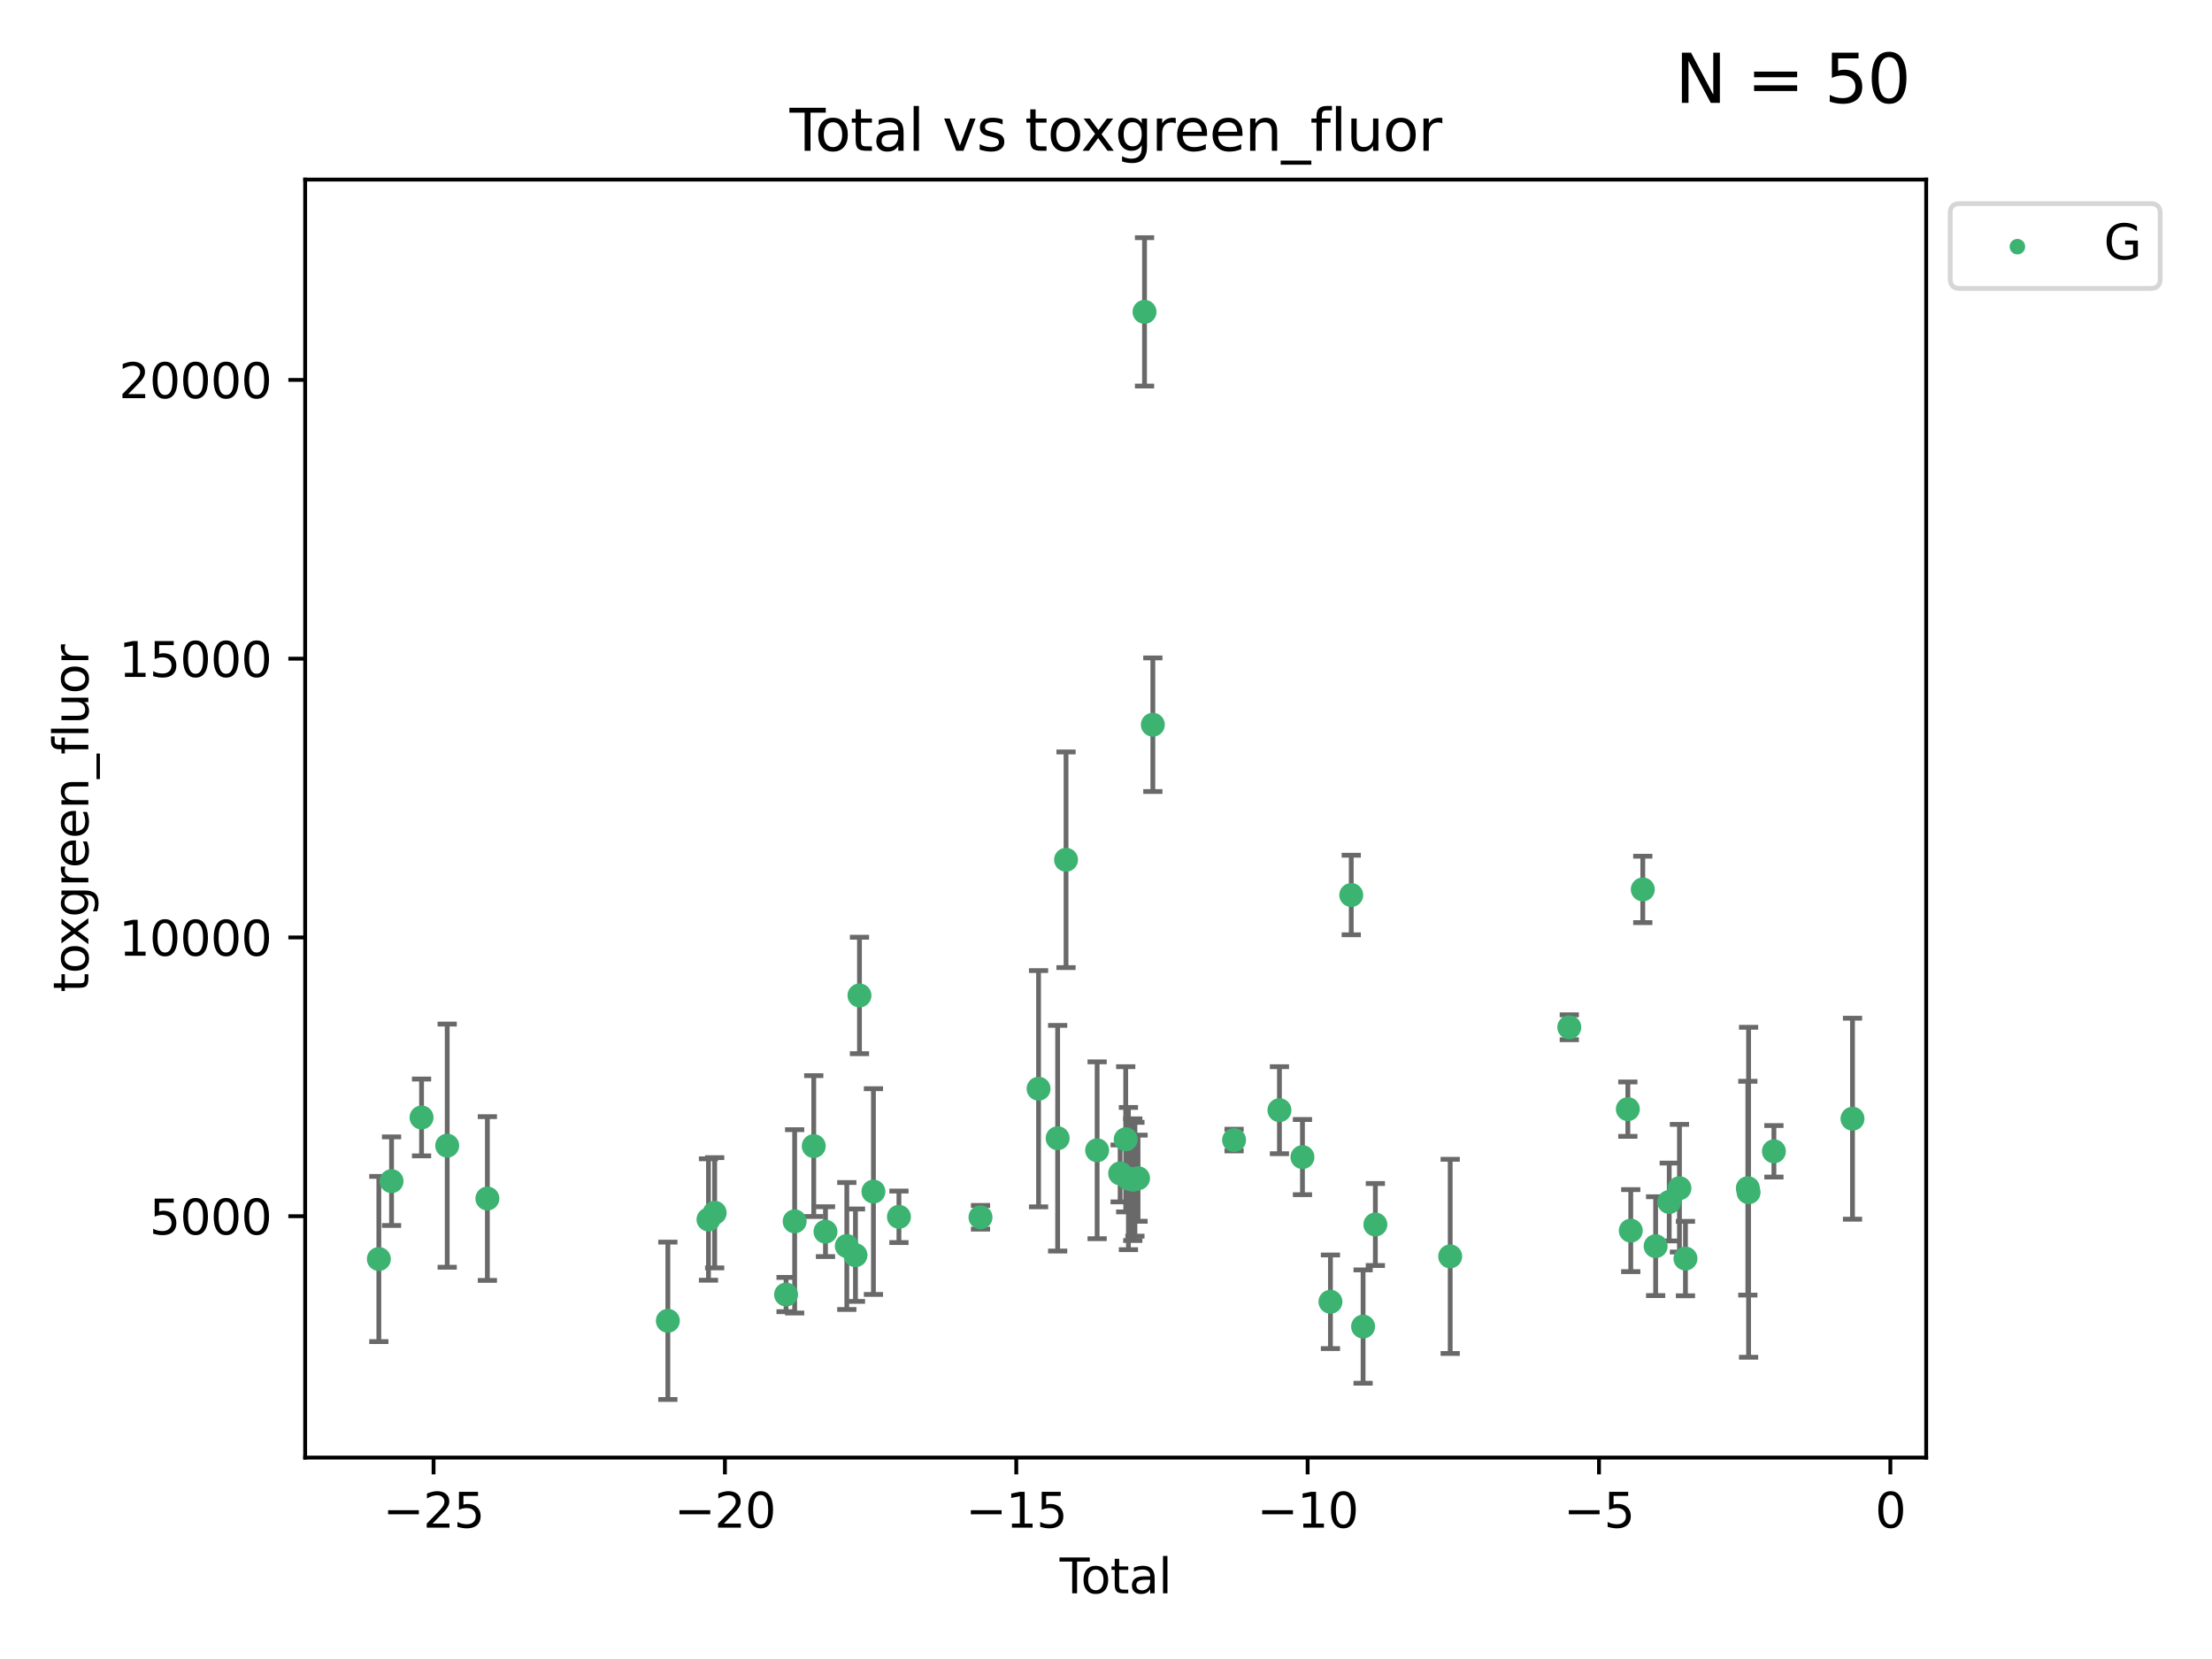 <?xml version="1.0" encoding="utf-8" standalone="no"?>
<!DOCTYPE svg PUBLIC "-//W3C//DTD SVG 1.1//EN"
  "http://www.w3.org/Graphics/SVG/1.1/DTD/svg11.dtd">
<svg xmlns:xlink="http://www.w3.org/1999/xlink" width="460.8pt" height="345.6pt" viewBox="0 0 460.8 345.6" xmlns="http://www.w3.org/2000/svg" version="1.1">
 <defs>
  <style type="text/css">*{stroke-linejoin: round; stroke-linecap: butt}</style>
 </defs>
 <g id="figure_1">
  <g id="patch_1">
   <path d="M 0 345.6 
L 460.8 345.6 
L 460.8 0 
L 0 0 
z
" style="fill: #ffffff"/>
  </g>
  <g id="axes_1">
   <g id="patch_2">
    <path d="M 63.571 303.64 
L 401.26 303.64 
L 401.26 37.411 
L 63.571 37.411 
z
" style="fill: #ffffff"/>
   </g>
   <g id="PathCollection_1">
    <defs>
     <path id="m704347b147" d="M 0 1.118 
C 0.297 1.118 0.581 1 0.791 0.791 
C 1 0.581 1.118 0.297 1.118 0 
C 1.118 -0.297 1 -0.581 0.791 -0.791 
C 0.581 -1 0.297 -1.118 0 -1.118 
C -0.297 -1.118 -0.581 -1 -0.791 -0.791 
C -1 -0.581 -1.118 -0.297 -1.118 0 
C -1.118 0.297 -1 0.581 -0.791 0.791 
C -0.581 1 -0.297 1.118 0 1.118 
z
" style="stroke: #3cb371"/>
    </defs>
    <g clip-path="url(#p156d666020)">
     <use xlink:href="#m704347b147" x="78.921" y="262.275" style="fill: #3cb371; stroke: #3cb371"/>
     <use xlink:href="#m704347b147" x="81.567" y="246.059" style="fill: #3cb371; stroke: #3cb371"/>
     <use xlink:href="#m704347b147" x="87.817" y="232.789" style="fill: #3cb371; stroke: #3cb371"/>
     <use xlink:href="#m704347b147" x="93.159" y="238.659" style="fill: #3cb371; stroke: #3cb371"/>
     <use xlink:href="#m704347b147" x="101.53" y="249.676" style="fill: #3cb371; stroke: #3cb371"/>
     <use xlink:href="#m704347b147" x="139.126" y="275.148" style="fill: #3cb371; stroke: #3cb371"/>
     <use xlink:href="#m704347b147" x="147.591" y="254.048" style="fill: #3cb371; stroke: #3cb371"/>
     <use xlink:href="#m704347b147" x="148.879" y="252.641" style="fill: #3cb371; stroke: #3cb371"/>
     <use xlink:href="#m704347b147" x="163.752" y="269.678" style="fill: #3cb371; stroke: #3cb371"/>
     <use xlink:href="#m704347b147" x="165.54" y="254.428" style="fill: #3cb371; stroke: #3cb371"/>
     <use xlink:href="#m704347b147" x="169.518" y="238.748" style="fill: #3cb371; stroke: #3cb371"/>
     <use xlink:href="#m704347b147" x="171.962" y="256.574" style="fill: #3cb371; stroke: #3cb371"/>
     <use xlink:href="#m704347b147" x="176.406" y="259.566" style="fill: #3cb371; stroke: #3cb371"/>
     <use xlink:href="#m704347b147" x="178.211" y="261.478" style="fill: #3cb371; stroke: #3cb371"/>
     <use xlink:href="#m704347b147" x="179.045" y="207.373" style="fill: #3cb371; stroke: #3cb371"/>
     <use xlink:href="#m704347b147" x="181.953" y="248.227" style="fill: #3cb371; stroke: #3cb371"/>
     <use xlink:href="#m704347b147" x="187.265" y="253.484" style="fill: #3cb371; stroke: #3cb371"/>
     <use xlink:href="#m704347b147" x="204.258" y="253.586" style="fill: #3cb371; stroke: #3cb371"/>
     <use xlink:href="#m704347b147" x="216.351" y="226.801" style="fill: #3cb371; stroke: #3cb371"/>
     <use xlink:href="#m704347b147" x="220.329" y="237.114" style="fill: #3cb371; stroke: #3cb371"/>
     <use xlink:href="#m704347b147" x="222.075" y="179.107" style="fill: #3cb371; stroke: #3cb371"/>
     <use xlink:href="#m704347b147" x="228.553" y="239.626" style="fill: #3cb371; stroke: #3cb371"/>
     <use xlink:href="#m704347b147" x="233.349" y="244.445" style="fill: #3cb371; stroke: #3cb371"/>
     <use xlink:href="#m704347b147" x="234.507" y="237.336" style="fill: #3cb371; stroke: #3cb371"/>
     <use xlink:href="#m704347b147" x="235.07" y="245.516" style="fill: #3cb371; stroke: #3cb371"/>
     <use xlink:href="#m704347b147" x="235.979" y="245.747" style="fill: #3cb371; stroke: #3cb371"/>
     <use xlink:href="#m704347b147" x="236.426" y="245.659" style="fill: #3cb371; stroke: #3cb371"/>
     <use xlink:href="#m704347b147" x="237.076" y="245.441" style="fill: #3cb371; stroke: #3cb371"/>
     <use xlink:href="#m704347b147" x="238.425" y="64.967" style="fill: #3cb371; stroke: #3cb371"/>
     <use xlink:href="#m704347b147" x="240.158" y="150.97" style="fill: #3cb371; stroke: #3cb371"/>
     <use xlink:href="#m704347b147" x="257.08" y="237.492" style="fill: #3cb371; stroke: #3cb371"/>
     <use xlink:href="#m704347b147" x="266.531" y="231.271" style="fill: #3cb371; stroke: #3cb371"/>
     <use xlink:href="#m704347b147" x="271.326" y="241.044" style="fill: #3cb371; stroke: #3cb371"/>
     <use xlink:href="#m704347b147" x="277.157" y="271.184" style="fill: #3cb371; stroke: #3cb371"/>
     <use xlink:href="#m704347b147" x="281.491" y="186.447" style="fill: #3cb371; stroke: #3cb371"/>
     <use xlink:href="#m704347b147" x="283.958" y="276.348" style="fill: #3cb371; stroke: #3cb371"/>
     <use xlink:href="#m704347b147" x="286.514" y="255.088" style="fill: #3cb371; stroke: #3cb371"/>
     <use xlink:href="#m704347b147" x="302.102" y="261.727" style="fill: #3cb371; stroke: #3cb371"/>
     <use xlink:href="#m704347b147" x="326.911" y="213.997" style="fill: #3cb371; stroke: #3cb371"/>
     <use xlink:href="#m704347b147" x="339.11" y="231.055" style="fill: #3cb371; stroke: #3cb371"/>
     <use xlink:href="#m704347b147" x="339.719" y="256.363" style="fill: #3cb371; stroke: #3cb371"/>
     <use xlink:href="#m704347b147" x="342.223" y="185.281" style="fill: #3cb371; stroke: #3cb371"/>
     <use xlink:href="#m704347b147" x="344.9" y="259.599" style="fill: #3cb371; stroke: #3cb371"/>
     <use xlink:href="#m704347b147" x="347.733" y="250.396" style="fill: #3cb371; stroke: #3cb371"/>
     <use xlink:href="#m704347b147" x="349.86" y="247.523" style="fill: #3cb371; stroke: #3cb371"/>
     <use xlink:href="#m704347b147" x="351.112" y="262.184" style="fill: #3cb371; stroke: #3cb371"/>
     <use xlink:href="#m704347b147" x="364.106" y="247.521" style="fill: #3cb371; stroke: #3cb371"/>
     <use xlink:href="#m704347b147" x="364.26" y="248.374" style="fill: #3cb371; stroke: #3cb371"/>
     <use xlink:href="#m704347b147" x="369.538" y="239.839" style="fill: #3cb371; stroke: #3cb371"/>
     <use xlink:href="#m704347b147" x="385.911" y="233.046" style="fill: #3cb371; stroke: #3cb371"/>
    </g>
   </g>
   <g id="matplotlib.axis_1">
    <g id="xtick_1">
     <g id="line2d_1">
      <defs>
       <path id="m734fb8c937" d="M 0 0 
L 0 3.5 
" style="stroke: #000000; stroke-width: 0.8"/>
      </defs>
      <g>
       <use xlink:href="#m734fb8c937" x="90.319" y="303.64" style="stroke: #000000; stroke-width: 0.8"/>
      </g>
     </g>
     <g id="text_1">
      <!-- −25 -->
      <g transform="translate(79.767 318.238)scale(0.1 -0.1)">
       <defs>
        <path id="DejaVuSans-2212" d="M 678 2272 
L 4684 2272 
L 4684 1741 
L 678 1741 
L 678 2272 
z
" transform="scale(0.016)"/>
        <path id="DejaVuSans-32" d="M 1228 531 
L 3431 531 
L 3431 0 
L 469 0 
L 469 531 
Q 828 903 1448 1529 
Q 2069 2156 2228 2338 
Q 2531 2678 2651 2914 
Q 2772 3150 2772 3378 
Q 2772 3750 2511 3984 
Q 2250 4219 1831 4219 
Q 1534 4219 1204 4116 
Q 875 4013 500 3803 
L 500 4441 
Q 881 4594 1212 4672 
Q 1544 4750 1819 4750 
Q 2544 4750 2975 4387 
Q 3406 4025 3406 3419 
Q 3406 3131 3298 2873 
Q 3191 2616 2906 2266 
Q 2828 2175 2409 1742 
Q 1991 1309 1228 531 
z
" transform="scale(0.016)"/>
        <path id="DejaVuSans-35" d="M 691 4666 
L 3169 4666 
L 3169 4134 
L 1269 4134 
L 1269 2991 
Q 1406 3038 1543 3061 
Q 1681 3084 1819 3084 
Q 2600 3084 3056 2656 
Q 3513 2228 3513 1497 
Q 3513 744 3044 326 
Q 2575 -91 1722 -91 
Q 1428 -91 1123 -41 
Q 819 9 494 109 
L 494 744 
Q 775 591 1075 516 
Q 1375 441 1709 441 
Q 2250 441 2565 725 
Q 2881 1009 2881 1497 
Q 2881 1984 2565 2268 
Q 2250 2553 1709 2553 
Q 1456 2553 1204 2497 
Q 953 2441 691 2322 
L 691 4666 
z
" transform="scale(0.016)"/>
       </defs>
       <use xlink:href="#DejaVuSans-2212"/>
       <use xlink:href="#DejaVuSans-32" x="83.789"/>
       <use xlink:href="#DejaVuSans-35" x="147.412"/>
      </g>
     </g>
    </g>
    <g id="xtick_2">
     <g id="line2d_2">
      <g>
       <use xlink:href="#m734fb8c937" x="151.015" y="303.64" style="stroke: #000000; stroke-width: 0.8"/>
      </g>
     </g>
     <g id="text_2">
      <!-- −20 -->
      <g transform="translate(140.462 318.238)scale(0.1 -0.1)">
       <defs>
        <path id="DejaVuSans-30" d="M 2034 4250 
Q 1547 4250 1301 3770 
Q 1056 3291 1056 2328 
Q 1056 1369 1301 889 
Q 1547 409 2034 409 
Q 2525 409 2770 889 
Q 3016 1369 3016 2328 
Q 3016 3291 2770 3770 
Q 2525 4250 2034 4250 
z
M 2034 4750 
Q 2819 4750 3233 4129 
Q 3647 3509 3647 2328 
Q 3647 1150 3233 529 
Q 2819 -91 2034 -91 
Q 1250 -91 836 529 
Q 422 1150 422 2328 
Q 422 3509 836 4129 
Q 1250 4750 2034 4750 
z
" transform="scale(0.016)"/>
       </defs>
       <use xlink:href="#DejaVuSans-2212"/>
       <use xlink:href="#DejaVuSans-32" x="83.789"/>
       <use xlink:href="#DejaVuSans-30" x="147.412"/>
      </g>
     </g>
    </g>
    <g id="xtick_3">
     <g id="line2d_3">
      <g>
       <use xlink:href="#m734fb8c937" x="211.71" y="303.64" style="stroke: #000000; stroke-width: 0.8"/>
      </g>
     </g>
     <g id="text_3">
      <!-- −15 -->
      <g transform="translate(201.157 318.238)scale(0.1 -0.1)">
       <defs>
        <path id="DejaVuSans-31" d="M 794 531 
L 1825 531 
L 1825 4091 
L 703 3866 
L 703 4441 
L 1819 4666 
L 2450 4666 
L 2450 531 
L 3481 531 
L 3481 0 
L 794 0 
L 794 531 
z
" transform="scale(0.016)"/>
       </defs>
       <use xlink:href="#DejaVuSans-2212"/>
       <use xlink:href="#DejaVuSans-31" x="83.789"/>
       <use xlink:href="#DejaVuSans-35" x="147.412"/>
      </g>
     </g>
    </g>
    <g id="xtick_4">
     <g id="line2d_4">
      <g>
       <use xlink:href="#m734fb8c937" x="272.405" y="303.64" style="stroke: #000000; stroke-width: 0.8"/>
      </g>
     </g>
     <g id="text_4">
      <!-- −10 -->
      <g transform="translate(261.853 318.238)scale(0.1 -0.1)">
       <use xlink:href="#DejaVuSans-2212"/>
       <use xlink:href="#DejaVuSans-31" x="83.789"/>
       <use xlink:href="#DejaVuSans-30" x="147.412"/>
      </g>
     </g>
    </g>
    <g id="xtick_5">
     <g id="line2d_5">
      <g>
       <use xlink:href="#m734fb8c937" x="333.1" y="303.64" style="stroke: #000000; stroke-width: 0.8"/>
      </g>
     </g>
     <g id="text_5">
      <!-- −5 -->
      <g transform="translate(325.729 318.238)scale(0.1 -0.1)">
       <use xlink:href="#DejaVuSans-2212"/>
       <use xlink:href="#DejaVuSans-35" x="83.789"/>
      </g>
     </g>
    </g>
    <g id="xtick_6">
     <g id="line2d_6">
      <g>
       <use xlink:href="#m734fb8c937" x="393.796" y="303.64" style="stroke: #000000; stroke-width: 0.8"/>
      </g>
     </g>
     <g id="text_6">
      <!-- 0 -->
      <g transform="translate(390.614 318.238)scale(0.1 -0.1)">
       <use xlink:href="#DejaVuSans-30"/>
      </g>
     </g>
    </g>
    <g id="text_7">
     <!-- Total -->
     <g transform="translate(220.739 331.917)scale(0.1 -0.1)">
      <defs>
       <path id="DejaVuSans-54" d="M -19 4666 
L 3928 4666 
L 3928 4134 
L 2272 4134 
L 2272 0 
L 1638 0 
L 1638 4134 
L -19 4134 
L -19 4666 
z
" transform="scale(0.016)"/>
       <path id="DejaVuSans-6f" d="M 1959 3097 
Q 1497 3097 1228 2736 
Q 959 2375 959 1747 
Q 959 1119 1226 758 
Q 1494 397 1959 397 
Q 2419 397 2687 759 
Q 2956 1122 2956 1747 
Q 2956 2369 2687 2733 
Q 2419 3097 1959 3097 
z
M 1959 3584 
Q 2709 3584 3137 3096 
Q 3566 2609 3566 1747 
Q 3566 888 3137 398 
Q 2709 -91 1959 -91 
Q 1206 -91 779 398 
Q 353 888 353 1747 
Q 353 2609 779 3096 
Q 1206 3584 1959 3584 
z
" transform="scale(0.016)"/>
       <path id="DejaVuSans-74" d="M 1172 4494 
L 1172 3500 
L 2356 3500 
L 2356 3053 
L 1172 3053 
L 1172 1153 
Q 1172 725 1289 603 
Q 1406 481 1766 481 
L 2356 481 
L 2356 0 
L 1766 0 
Q 1100 0 847 248 
Q 594 497 594 1153 
L 594 3053 
L 172 3053 
L 172 3500 
L 594 3500 
L 594 4494 
L 1172 4494 
z
" transform="scale(0.016)"/>
       <path id="DejaVuSans-61" d="M 2194 1759 
Q 1497 1759 1228 1600 
Q 959 1441 959 1056 
Q 959 750 1161 570 
Q 1363 391 1709 391 
Q 2188 391 2477 730 
Q 2766 1069 2766 1631 
L 2766 1759 
L 2194 1759 
z
M 3341 1997 
L 3341 0 
L 2766 0 
L 2766 531 
Q 2569 213 2275 61 
Q 1981 -91 1556 -91 
Q 1019 -91 701 211 
Q 384 513 384 1019 
Q 384 1609 779 1909 
Q 1175 2209 1959 2209 
L 2766 2209 
L 2766 2266 
Q 2766 2663 2505 2880 
Q 2244 3097 1772 3097 
Q 1472 3097 1187 3025 
Q 903 2953 641 2809 
L 641 3341 
Q 956 3463 1253 3523 
Q 1550 3584 1831 3584 
Q 2591 3584 2966 3190 
Q 3341 2797 3341 1997 
z
" transform="scale(0.016)"/>
       <path id="DejaVuSans-6c" d="M 603 4863 
L 1178 4863 
L 1178 0 
L 603 0 
L 603 4863 
z
" transform="scale(0.016)"/>
      </defs>
      <use xlink:href="#DejaVuSans-54"/>
      <use xlink:href="#DejaVuSans-6f" x="44.084"/>
      <use xlink:href="#DejaVuSans-74" x="105.266"/>
      <use xlink:href="#DejaVuSans-61" x="144.475"/>
      <use xlink:href="#DejaVuSans-6c" x="205.754"/>
     </g>
    </g>
   </g>
   <g id="matplotlib.axis_2">
    <g id="ytick_1">
     <g id="line2d_7">
      <defs>
       <path id="m3a9a1bae78" d="M 0 0 
L -3.5 0 
" style="stroke: #000000; stroke-width: 0.8"/>
      </defs>
      <g>
       <use xlink:href="#m3a9a1bae78" x="63.571" y="253.36" style="stroke: #000000; stroke-width: 0.8"/>
      </g>
     </g>
     <g id="text_8">
      <!-- 5000 -->
      <g transform="translate(31.121 257.159)scale(0.1 -0.1)">
       <use xlink:href="#DejaVuSans-35"/>
       <use xlink:href="#DejaVuSans-30" x="63.623"/>
       <use xlink:href="#DejaVuSans-30" x="127.246"/>
       <use xlink:href="#DejaVuSans-30" x="190.869"/>
      </g>
     </g>
    </g>
    <g id="ytick_2">
     <g id="line2d_8">
      <g>
       <use xlink:href="#m3a9a1bae78" x="63.571" y="195.287" style="stroke: #000000; stroke-width: 0.8"/>
      </g>
     </g>
     <g id="text_9">
      <!-- 10000 -->
      <g transform="translate(24.759 199.086)scale(0.1 -0.1)">
       <use xlink:href="#DejaVuSans-31"/>
       <use xlink:href="#DejaVuSans-30" x="63.623"/>
       <use xlink:href="#DejaVuSans-30" x="127.246"/>
       <use xlink:href="#DejaVuSans-30" x="190.869"/>
       <use xlink:href="#DejaVuSans-30" x="254.492"/>
      </g>
     </g>
    </g>
    <g id="ytick_3">
     <g id="line2d_9">
      <g>
       <use xlink:href="#m3a9a1bae78" x="63.571" y="137.214" style="stroke: #000000; stroke-width: 0.8"/>
      </g>
     </g>
     <g id="text_10">
      <!-- 15000 -->
      <g transform="translate(24.759 141.014)scale(0.1 -0.1)">
       <use xlink:href="#DejaVuSans-31"/>
       <use xlink:href="#DejaVuSans-35" x="63.623"/>
       <use xlink:href="#DejaVuSans-30" x="127.246"/>
       <use xlink:href="#DejaVuSans-30" x="190.869"/>
       <use xlink:href="#DejaVuSans-30" x="254.492"/>
      </g>
     </g>
    </g>
    <g id="ytick_4">
     <g id="line2d_10">
      <g>
       <use xlink:href="#m3a9a1bae78" x="63.571" y="79.142" style="stroke: #000000; stroke-width: 0.8"/>
      </g>
     </g>
     <g id="text_11">
      <!-- 20000 -->
      <g transform="translate(24.759 82.941)scale(0.1 -0.1)">
       <use xlink:href="#DejaVuSans-32"/>
       <use xlink:href="#DejaVuSans-30" x="63.623"/>
       <use xlink:href="#DejaVuSans-30" x="127.246"/>
       <use xlink:href="#DejaVuSans-30" x="190.869"/>
       <use xlink:href="#DejaVuSans-30" x="254.492"/>
      </g>
     </g>
    </g>
    <g id="text_12">
     <!-- toxgreen_fluor -->
     <g transform="translate(18.401 206.72)rotate(-90)scale(0.1 -0.1)">
      <defs>
       <path id="DejaVuSans-78" d="M 3513 3500 
L 2247 1797 
L 3578 0 
L 2900 0 
L 1881 1375 
L 863 0 
L 184 0 
L 1544 1831 
L 300 3500 
L 978 3500 
L 1906 2253 
L 2834 3500 
L 3513 3500 
z
" transform="scale(0.016)"/>
       <path id="DejaVuSans-67" d="M 2906 1791 
Q 2906 2416 2648 2759 
Q 2391 3103 1925 3103 
Q 1463 3103 1205 2759 
Q 947 2416 947 1791 
Q 947 1169 1205 825 
Q 1463 481 1925 481 
Q 2391 481 2648 825 
Q 2906 1169 2906 1791 
z
M 3481 434 
Q 3481 -459 3084 -895 
Q 2688 -1331 1869 -1331 
Q 1566 -1331 1297 -1286 
Q 1028 -1241 775 -1147 
L 775 -588 
Q 1028 -725 1275 -790 
Q 1522 -856 1778 -856 
Q 2344 -856 2625 -561 
Q 2906 -266 2906 331 
L 2906 616 
Q 2728 306 2450 153 
Q 2172 0 1784 0 
Q 1141 0 747 490 
Q 353 981 353 1791 
Q 353 2603 747 3093 
Q 1141 3584 1784 3584 
Q 2172 3584 2450 3431 
Q 2728 3278 2906 2969 
L 2906 3500 
L 3481 3500 
L 3481 434 
z
" transform="scale(0.016)"/>
       <path id="DejaVuSans-72" d="M 2631 2963 
Q 2534 3019 2420 3045 
Q 2306 3072 2169 3072 
Q 1681 3072 1420 2755 
Q 1159 2438 1159 1844 
L 1159 0 
L 581 0 
L 581 3500 
L 1159 3500 
L 1159 2956 
Q 1341 3275 1631 3429 
Q 1922 3584 2338 3584 
Q 2397 3584 2469 3576 
Q 2541 3569 2628 3553 
L 2631 2963 
z
" transform="scale(0.016)"/>
       <path id="DejaVuSans-65" d="M 3597 1894 
L 3597 1613 
L 953 1613 
Q 991 1019 1311 708 
Q 1631 397 2203 397 
Q 2534 397 2845 478 
Q 3156 559 3463 722 
L 3463 178 
Q 3153 47 2828 -22 
Q 2503 -91 2169 -91 
Q 1331 -91 842 396 
Q 353 884 353 1716 
Q 353 2575 817 3079 
Q 1281 3584 2069 3584 
Q 2775 3584 3186 3129 
Q 3597 2675 3597 1894 
z
M 3022 2063 
Q 3016 2534 2758 2815 
Q 2500 3097 2075 3097 
Q 1594 3097 1305 2825 
Q 1016 2553 972 2059 
L 3022 2063 
z
" transform="scale(0.016)"/>
       <path id="DejaVuSans-6e" d="M 3513 2113 
L 3513 0 
L 2938 0 
L 2938 2094 
Q 2938 2591 2744 2837 
Q 2550 3084 2163 3084 
Q 1697 3084 1428 2787 
Q 1159 2491 1159 1978 
L 1159 0 
L 581 0 
L 581 3500 
L 1159 3500 
L 1159 2956 
Q 1366 3272 1645 3428 
Q 1925 3584 2291 3584 
Q 2894 3584 3203 3211 
Q 3513 2838 3513 2113 
z
" transform="scale(0.016)"/>
       <path id="DejaVuSans-5f" d="M 3263 -1063 
L 3263 -1509 
L -63 -1509 
L -63 -1063 
L 3263 -1063 
z
" transform="scale(0.016)"/>
       <path id="DejaVuSans-66" d="M 2375 4863 
L 2375 4384 
L 1825 4384 
Q 1516 4384 1395 4259 
Q 1275 4134 1275 3809 
L 1275 3500 
L 2222 3500 
L 2222 3053 
L 1275 3053 
L 1275 0 
L 697 0 
L 697 3053 
L 147 3053 
L 147 3500 
L 697 3500 
L 697 3744 
Q 697 4328 969 4595 
Q 1241 4863 1831 4863 
L 2375 4863 
z
" transform="scale(0.016)"/>
       <path id="DejaVuSans-75" d="M 544 1381 
L 544 3500 
L 1119 3500 
L 1119 1403 
Q 1119 906 1312 657 
Q 1506 409 1894 409 
Q 2359 409 2629 706 
Q 2900 1003 2900 1516 
L 2900 3500 
L 3475 3500 
L 3475 0 
L 2900 0 
L 2900 538 
Q 2691 219 2414 64 
Q 2138 -91 1772 -91 
Q 1169 -91 856 284 
Q 544 659 544 1381 
z
M 1991 3584 
L 1991 3584 
z
" transform="scale(0.016)"/>
      </defs>
      <use xlink:href="#DejaVuSans-74"/>
      <use xlink:href="#DejaVuSans-6f" x="39.209"/>
      <use xlink:href="#DejaVuSans-78" x="97.266"/>
      <use xlink:href="#DejaVuSans-67" x="156.445"/>
      <use xlink:href="#DejaVuSans-72" x="219.922"/>
      <use xlink:href="#DejaVuSans-65" x="258.785"/>
      <use xlink:href="#DejaVuSans-65" x="320.309"/>
      <use xlink:href="#DejaVuSans-6e" x="381.832"/>
      <use xlink:href="#DejaVuSans-5f" x="445.211"/>
      <use xlink:href="#DejaVuSans-66" x="495.211"/>
      <use xlink:href="#DejaVuSans-6c" x="530.416"/>
      <use xlink:href="#DejaVuSans-75" x="558.199"/>
      <use xlink:href="#DejaVuSans-6f" x="621.578"/>
      <use xlink:href="#DejaVuSans-72" x="682.76"/>
     </g>
    </g>
   </g>
   <g id="LineCollection_1">
    <path d="M 78.921 279.48 
L 78.921 245.069 
" clip-path="url(#p156d666020)" style="fill: none; stroke: #696969"/>
    <path d="M 81.567 255.286 
L 81.567 236.832 
" clip-path="url(#p156d666020)" style="fill: none; stroke: #696969"/>
    <path d="M 87.817 240.792 
L 87.817 224.785 
" clip-path="url(#p156d666020)" style="fill: none; stroke: #696969"/>
    <path d="M 93.159 263.987 
L 93.159 213.332 
" clip-path="url(#p156d666020)" style="fill: none; stroke: #696969"/>
    <path d="M 101.53 266.733 
L 101.53 232.618 
" clip-path="url(#p156d666020)" style="fill: none; stroke: #696969"/>
    <path d="M 139.126 291.539 
L 139.126 258.758 
" clip-path="url(#p156d666020)" style="fill: none; stroke: #696969"/>
    <path d="M 147.591 266.69 
L 147.591 241.405 
" clip-path="url(#p156d666020)" style="fill: none; stroke: #696969"/>
    <path d="M 148.879 264.126 
L 148.879 241.156 
" clip-path="url(#p156d666020)" style="fill: none; stroke: #696969"/>
    <path d="M 163.752 273.247 
L 163.752 266.109 
" clip-path="url(#p156d666020)" style="fill: none; stroke: #696969"/>
    <path d="M 165.54 273.524 
L 165.54 235.332 
" clip-path="url(#p156d666020)" style="fill: none; stroke: #696969"/>
    <path d="M 169.518 253.422 
L 169.518 224.074 
" clip-path="url(#p156d666020)" style="fill: none; stroke: #696969"/>
    <path d="M 171.962 261.766 
L 171.962 251.381 
" clip-path="url(#p156d666020)" style="fill: none; stroke: #696969"/>
    <path d="M 176.406 272.787 
L 176.406 246.345 
" clip-path="url(#p156d666020)" style="fill: none; stroke: #696969"/>
    <path d="M 178.211 271.103 
L 178.211 251.854 
" clip-path="url(#p156d666020)" style="fill: none; stroke: #696969"/>
    <path d="M 179.045 219.501 
L 179.045 195.245 
" clip-path="url(#p156d666020)" style="fill: none; stroke: #696969"/>
    <path d="M 181.953 269.655 
L 181.953 226.8 
" clip-path="url(#p156d666020)" style="fill: none; stroke: #696969"/>
    <path d="M 187.265 258.847 
L 187.265 248.121 
" clip-path="url(#p156d666020)" style="fill: none; stroke: #696969"/>
    <path d="M 204.258 256.053 
L 204.258 251.119 
" clip-path="url(#p156d666020)" style="fill: none; stroke: #696969"/>
    <path d="M 216.351 251.409 
L 216.351 202.193 
" clip-path="url(#p156d666020)" style="fill: none; stroke: #696969"/>
    <path d="M 220.329 260.618 
L 220.329 213.61 
" clip-path="url(#p156d666020)" style="fill: none; stroke: #696969"/>
    <path d="M 222.075 201.565 
L 222.075 156.648 
" clip-path="url(#p156d666020)" style="fill: none; stroke: #696969"/>
    <path d="M 228.553 258.046 
L 228.553 221.206 
" clip-path="url(#p156d666020)" style="fill: none; stroke: #696969"/>
    <path d="M 233.349 250.373 
L 233.349 238.518 
" clip-path="url(#p156d666020)" style="fill: none; stroke: #696969"/>
    <path d="M 234.507 252.46 
L 234.507 222.212 
" clip-path="url(#p156d666020)" style="fill: none; stroke: #696969"/>
    <path d="M 235.07 260.33 
L 235.07 230.703 
" clip-path="url(#p156d666020)" style="fill: none; stroke: #696969"/>
    <path d="M 235.979 258.42 
L 235.979 233.075 
" clip-path="url(#p156d666020)" style="fill: none; stroke: #696969"/>
    <path d="M 236.426 257.517 
L 236.426 233.802 
" clip-path="url(#p156d666020)" style="fill: none; stroke: #696969"/>
    <path d="M 237.076 254.412 
L 237.076 236.471 
" clip-path="url(#p156d666020)" style="fill: none; stroke: #696969"/>
    <path d="M 238.425 80.422 
L 238.425 49.513 
" clip-path="url(#p156d666020)" style="fill: none; stroke: #696969"/>
    <path d="M 240.158 164.888 
L 240.158 137.052 
" clip-path="url(#p156d666020)" style="fill: none; stroke: #696969"/>
    <path d="M 257.08 239.749 
L 257.08 235.235 
" clip-path="url(#p156d666020)" style="fill: none; stroke: #696969"/>
    <path d="M 266.531 240.335 
L 266.531 222.207 
" clip-path="url(#p156d666020)" style="fill: none; stroke: #696969"/>
    <path d="M 271.326 248.874 
L 271.326 233.214 
" clip-path="url(#p156d666020)" style="fill: none; stroke: #696969"/>
    <path d="M 277.157 280.938 
L 277.157 261.43 
" clip-path="url(#p156d666020)" style="fill: none; stroke: #696969"/>
    <path d="M 281.491 194.737 
L 281.491 178.158 
" clip-path="url(#p156d666020)" style="fill: none; stroke: #696969"/>
    <path d="M 283.958 288.149 
L 283.958 264.546 
" clip-path="url(#p156d666020)" style="fill: none; stroke: #696969"/>
    <path d="M 286.514 263.627 
L 286.514 246.548 
" clip-path="url(#p156d666020)" style="fill: none; stroke: #696969"/>
    <path d="M 302.102 281.953 
L 302.102 241.502 
" clip-path="url(#p156d666020)" style="fill: none; stroke: #696969"/>
    <path d="M 326.911 216.593 
L 326.911 211.402 
" clip-path="url(#p156d666020)" style="fill: none; stroke: #696969"/>
    <path d="M 339.11 236.719 
L 339.11 225.392 
" clip-path="url(#p156d666020)" style="fill: none; stroke: #696969"/>
    <path d="M 339.719 264.905 
L 339.719 247.82 
" clip-path="url(#p156d666020)" style="fill: none; stroke: #696969"/>
    <path d="M 342.223 192.197 
L 342.223 178.366 
" clip-path="url(#p156d666020)" style="fill: none; stroke: #696969"/>
    <path d="M 344.9 269.895 
L 344.9 249.303 
" clip-path="url(#p156d666020)" style="fill: none; stroke: #696969"/>
    <path d="M 347.733 258.505 
L 347.733 242.287 
" clip-path="url(#p156d666020)" style="fill: none; stroke: #696969"/>
    <path d="M 349.86 260.821 
L 349.86 234.225 
" clip-path="url(#p156d666020)" style="fill: none; stroke: #696969"/>
    <path d="M 351.112 269.935 
L 351.112 254.432 
" clip-path="url(#p156d666020)" style="fill: none; stroke: #696969"/>
    <path d="M 364.106 269.792 
L 364.106 225.25 
" clip-path="url(#p156d666020)" style="fill: none; stroke: #696969"/>
    <path d="M 364.26 282.744 
L 364.26 214.005 
" clip-path="url(#p156d666020)" style="fill: none; stroke: #696969"/>
    <path d="M 369.538 245.204 
L 369.538 234.475 
" clip-path="url(#p156d666020)" style="fill: none; stroke: #696969"/>
    <path d="M 385.911 253.979 
L 385.911 212.113 
" clip-path="url(#p156d666020)" style="fill: none; stroke: #696969"/>
   </g>
   <g id="line2d_11">
    <defs>
     <path id="m528beda13c" d="M 2 0 
L -2 -0 
" style="stroke: #696969"/>
    </defs>
    <g clip-path="url(#p156d666020)">
     <use xlink:href="#m528beda13c" x="78.921" y="279.48" style="fill: #696969; stroke: #696969"/>
     <use xlink:href="#m528beda13c" x="81.567" y="255.286" style="fill: #696969; stroke: #696969"/>
     <use xlink:href="#m528beda13c" x="87.817" y="240.792" style="fill: #696969; stroke: #696969"/>
     <use xlink:href="#m528beda13c" x="93.159" y="263.987" style="fill: #696969; stroke: #696969"/>
     <use xlink:href="#m528beda13c" x="101.53" y="266.733" style="fill: #696969; stroke: #696969"/>
     <use xlink:href="#m528beda13c" x="139.126" y="291.539" style="fill: #696969; stroke: #696969"/>
     <use xlink:href="#m528beda13c" x="147.591" y="266.69" style="fill: #696969; stroke: #696969"/>
     <use xlink:href="#m528beda13c" x="148.879" y="264.126" style="fill: #696969; stroke: #696969"/>
     <use xlink:href="#m528beda13c" x="163.752" y="273.247" style="fill: #696969; stroke: #696969"/>
     <use xlink:href="#m528beda13c" x="165.54" y="273.524" style="fill: #696969; stroke: #696969"/>
     <use xlink:href="#m528beda13c" x="169.518" y="253.422" style="fill: #696969; stroke: #696969"/>
     <use xlink:href="#m528beda13c" x="171.962" y="261.766" style="fill: #696969; stroke: #696969"/>
     <use xlink:href="#m528beda13c" x="176.406" y="272.787" style="fill: #696969; stroke: #696969"/>
     <use xlink:href="#m528beda13c" x="178.211" y="271.103" style="fill: #696969; stroke: #696969"/>
     <use xlink:href="#m528beda13c" x="179.045" y="219.501" style="fill: #696969; stroke: #696969"/>
     <use xlink:href="#m528beda13c" x="181.953" y="269.655" style="fill: #696969; stroke: #696969"/>
     <use xlink:href="#m528beda13c" x="187.265" y="258.847" style="fill: #696969; stroke: #696969"/>
     <use xlink:href="#m528beda13c" x="204.258" y="256.053" style="fill: #696969; stroke: #696969"/>
     <use xlink:href="#m528beda13c" x="216.351" y="251.409" style="fill: #696969; stroke: #696969"/>
     <use xlink:href="#m528beda13c" x="220.329" y="260.618" style="fill: #696969; stroke: #696969"/>
     <use xlink:href="#m528beda13c" x="222.075" y="201.565" style="fill: #696969; stroke: #696969"/>
     <use xlink:href="#m528beda13c" x="228.553" y="258.046" style="fill: #696969; stroke: #696969"/>
     <use xlink:href="#m528beda13c" x="233.349" y="250.373" style="fill: #696969; stroke: #696969"/>
     <use xlink:href="#m528beda13c" x="234.507" y="252.46" style="fill: #696969; stroke: #696969"/>
     <use xlink:href="#m528beda13c" x="235.07" y="260.33" style="fill: #696969; stroke: #696969"/>
     <use xlink:href="#m528beda13c" x="235.979" y="258.42" style="fill: #696969; stroke: #696969"/>
     <use xlink:href="#m528beda13c" x="236.426" y="257.517" style="fill: #696969; stroke: #696969"/>
     <use xlink:href="#m528beda13c" x="237.076" y="254.412" style="fill: #696969; stroke: #696969"/>
     <use xlink:href="#m528beda13c" x="238.425" y="80.422" style="fill: #696969; stroke: #696969"/>
     <use xlink:href="#m528beda13c" x="240.158" y="164.888" style="fill: #696969; stroke: #696969"/>
     <use xlink:href="#m528beda13c" x="257.08" y="239.749" style="fill: #696969; stroke: #696969"/>
     <use xlink:href="#m528beda13c" x="266.531" y="240.335" style="fill: #696969; stroke: #696969"/>
     <use xlink:href="#m528beda13c" x="271.326" y="248.874" style="fill: #696969; stroke: #696969"/>
     <use xlink:href="#m528beda13c" x="277.157" y="280.938" style="fill: #696969; stroke: #696969"/>
     <use xlink:href="#m528beda13c" x="281.491" y="194.737" style="fill: #696969; stroke: #696969"/>
     <use xlink:href="#m528beda13c" x="283.958" y="288.149" style="fill: #696969; stroke: #696969"/>
     <use xlink:href="#m528beda13c" x="286.514" y="263.627" style="fill: #696969; stroke: #696969"/>
     <use xlink:href="#m528beda13c" x="302.102" y="281.953" style="fill: #696969; stroke: #696969"/>
     <use xlink:href="#m528beda13c" x="326.911" y="216.593" style="fill: #696969; stroke: #696969"/>
     <use xlink:href="#m528beda13c" x="339.11" y="236.719" style="fill: #696969; stroke: #696969"/>
     <use xlink:href="#m528beda13c" x="339.719" y="264.905" style="fill: #696969; stroke: #696969"/>
     <use xlink:href="#m528beda13c" x="342.223" y="192.197" style="fill: #696969; stroke: #696969"/>
     <use xlink:href="#m528beda13c" x="344.9" y="269.895" style="fill: #696969; stroke: #696969"/>
     <use xlink:href="#m528beda13c" x="347.733" y="258.505" style="fill: #696969; stroke: #696969"/>
     <use xlink:href="#m528beda13c" x="349.86" y="260.821" style="fill: #696969; stroke: #696969"/>
     <use xlink:href="#m528beda13c" x="351.112" y="269.935" style="fill: #696969; stroke: #696969"/>
     <use xlink:href="#m528beda13c" x="364.106" y="269.792" style="fill: #696969; stroke: #696969"/>
     <use xlink:href="#m528beda13c" x="364.26" y="282.744" style="fill: #696969; stroke: #696969"/>
     <use xlink:href="#m528beda13c" x="369.538" y="245.204" style="fill: #696969; stroke: #696969"/>
     <use xlink:href="#m528beda13c" x="385.911" y="253.979" style="fill: #696969; stroke: #696969"/>
    </g>
   </g>
   <g id="line2d_12">
    <g clip-path="url(#p156d666020)">
     <use xlink:href="#m528beda13c" x="78.921" y="245.069" style="fill: #696969; stroke: #696969"/>
     <use xlink:href="#m528beda13c" x="81.567" y="236.832" style="fill: #696969; stroke: #696969"/>
     <use xlink:href="#m528beda13c" x="87.817" y="224.785" style="fill: #696969; stroke: #696969"/>
     <use xlink:href="#m528beda13c" x="93.159" y="213.332" style="fill: #696969; stroke: #696969"/>
     <use xlink:href="#m528beda13c" x="101.53" y="232.618" style="fill: #696969; stroke: #696969"/>
     <use xlink:href="#m528beda13c" x="139.126" y="258.758" style="fill: #696969; stroke: #696969"/>
     <use xlink:href="#m528beda13c" x="147.591" y="241.405" style="fill: #696969; stroke: #696969"/>
     <use xlink:href="#m528beda13c" x="148.879" y="241.156" style="fill: #696969; stroke: #696969"/>
     <use xlink:href="#m528beda13c" x="163.752" y="266.109" style="fill: #696969; stroke: #696969"/>
     <use xlink:href="#m528beda13c" x="165.54" y="235.332" style="fill: #696969; stroke: #696969"/>
     <use xlink:href="#m528beda13c" x="169.518" y="224.074" style="fill: #696969; stroke: #696969"/>
     <use xlink:href="#m528beda13c" x="171.962" y="251.381" style="fill: #696969; stroke: #696969"/>
     <use xlink:href="#m528beda13c" x="176.406" y="246.345" style="fill: #696969; stroke: #696969"/>
     <use xlink:href="#m528beda13c" x="178.211" y="251.854" style="fill: #696969; stroke: #696969"/>
     <use xlink:href="#m528beda13c" x="179.045" y="195.245" style="fill: #696969; stroke: #696969"/>
     <use xlink:href="#m528beda13c" x="181.953" y="226.8" style="fill: #696969; stroke: #696969"/>
     <use xlink:href="#m528beda13c" x="187.265" y="248.121" style="fill: #696969; stroke: #696969"/>
     <use xlink:href="#m528beda13c" x="204.258" y="251.119" style="fill: #696969; stroke: #696969"/>
     <use xlink:href="#m528beda13c" x="216.351" y="202.193" style="fill: #696969; stroke: #696969"/>
     <use xlink:href="#m528beda13c" x="220.329" y="213.61" style="fill: #696969; stroke: #696969"/>
     <use xlink:href="#m528beda13c" x="222.075" y="156.648" style="fill: #696969; stroke: #696969"/>
     <use xlink:href="#m528beda13c" x="228.553" y="221.206" style="fill: #696969; stroke: #696969"/>
     <use xlink:href="#m528beda13c" x="233.349" y="238.518" style="fill: #696969; stroke: #696969"/>
     <use xlink:href="#m528beda13c" x="234.507" y="222.212" style="fill: #696969; stroke: #696969"/>
     <use xlink:href="#m528beda13c" x="235.07" y="230.703" style="fill: #696969; stroke: #696969"/>
     <use xlink:href="#m528beda13c" x="235.979" y="233.075" style="fill: #696969; stroke: #696969"/>
     <use xlink:href="#m528beda13c" x="236.426" y="233.802" style="fill: #696969; stroke: #696969"/>
     <use xlink:href="#m528beda13c" x="237.076" y="236.471" style="fill: #696969; stroke: #696969"/>
     <use xlink:href="#m528beda13c" x="238.425" y="49.513" style="fill: #696969; stroke: #696969"/>
     <use xlink:href="#m528beda13c" x="240.158" y="137.052" style="fill: #696969; stroke: #696969"/>
     <use xlink:href="#m528beda13c" x="257.08" y="235.235" style="fill: #696969; stroke: #696969"/>
     <use xlink:href="#m528beda13c" x="266.531" y="222.207" style="fill: #696969; stroke: #696969"/>
     <use xlink:href="#m528beda13c" x="271.326" y="233.214" style="fill: #696969; stroke: #696969"/>
     <use xlink:href="#m528beda13c" x="277.157" y="261.43" style="fill: #696969; stroke: #696969"/>
     <use xlink:href="#m528beda13c" x="281.491" y="178.158" style="fill: #696969; stroke: #696969"/>
     <use xlink:href="#m528beda13c" x="283.958" y="264.546" style="fill: #696969; stroke: #696969"/>
     <use xlink:href="#m528beda13c" x="286.514" y="246.548" style="fill: #696969; stroke: #696969"/>
     <use xlink:href="#m528beda13c" x="302.102" y="241.502" style="fill: #696969; stroke: #696969"/>
     <use xlink:href="#m528beda13c" x="326.911" y="211.402" style="fill: #696969; stroke: #696969"/>
     <use xlink:href="#m528beda13c" x="339.11" y="225.392" style="fill: #696969; stroke: #696969"/>
     <use xlink:href="#m528beda13c" x="339.719" y="247.82" style="fill: #696969; stroke: #696969"/>
     <use xlink:href="#m528beda13c" x="342.223" y="178.366" style="fill: #696969; stroke: #696969"/>
     <use xlink:href="#m528beda13c" x="344.9" y="249.303" style="fill: #696969; stroke: #696969"/>
     <use xlink:href="#m528beda13c" x="347.733" y="242.287" style="fill: #696969; stroke: #696969"/>
     <use xlink:href="#m528beda13c" x="349.86" y="234.225" style="fill: #696969; stroke: #696969"/>
     <use xlink:href="#m528beda13c" x="351.112" y="254.432" style="fill: #696969; stroke: #696969"/>
     <use xlink:href="#m528beda13c" x="364.106" y="225.25" style="fill: #696969; stroke: #696969"/>
     <use xlink:href="#m528beda13c" x="364.26" y="214.005" style="fill: #696969; stroke: #696969"/>
     <use xlink:href="#m528beda13c" x="369.538" y="234.475" style="fill: #696969; stroke: #696969"/>
     <use xlink:href="#m528beda13c" x="385.911" y="212.113" style="fill: #696969; stroke: #696969"/>
    </g>
   </g>
   <g id="line2d_13">
    <defs>
     <path id="mf7937561a2" d="M 0 2 
C 0.53 2 1.039 1.789 1.414 1.414 
C 1.789 1.039 2 0.53 2 0 
C 2 -0.53 1.789 -1.039 1.414 -1.414 
C 1.039 -1.789 0.53 -2 0 -2 
C -0.53 -2 -1.039 -1.789 -1.414 -1.414 
C -1.789 -1.039 -2 -0.53 -2 0 
C -2 0.53 -1.789 1.039 -1.414 1.414 
C -1.039 1.789 -0.53 2 0 2 
z
" style="stroke: #3cb371"/>
    </defs>
    <g clip-path="url(#p156d666020)">
     <use xlink:href="#mf7937561a2" x="78.921" y="262.275" style="fill: #3cb371; stroke: #3cb371"/>
     <use xlink:href="#mf7937561a2" x="81.567" y="246.059" style="fill: #3cb371; stroke: #3cb371"/>
     <use xlink:href="#mf7937561a2" x="87.817" y="232.789" style="fill: #3cb371; stroke: #3cb371"/>
     <use xlink:href="#mf7937561a2" x="93.159" y="238.659" style="fill: #3cb371; stroke: #3cb371"/>
     <use xlink:href="#mf7937561a2" x="101.53" y="249.676" style="fill: #3cb371; stroke: #3cb371"/>
     <use xlink:href="#mf7937561a2" x="139.126" y="275.148" style="fill: #3cb371; stroke: #3cb371"/>
     <use xlink:href="#mf7937561a2" x="147.591" y="254.048" style="fill: #3cb371; stroke: #3cb371"/>
     <use xlink:href="#mf7937561a2" x="148.879" y="252.641" style="fill: #3cb371; stroke: #3cb371"/>
     <use xlink:href="#mf7937561a2" x="163.752" y="269.678" style="fill: #3cb371; stroke: #3cb371"/>
     <use xlink:href="#mf7937561a2" x="165.54" y="254.428" style="fill: #3cb371; stroke: #3cb371"/>
     <use xlink:href="#mf7937561a2" x="169.518" y="238.748" style="fill: #3cb371; stroke: #3cb371"/>
     <use xlink:href="#mf7937561a2" x="171.962" y="256.574" style="fill: #3cb371; stroke: #3cb371"/>
     <use xlink:href="#mf7937561a2" x="176.406" y="259.566" style="fill: #3cb371; stroke: #3cb371"/>
     <use xlink:href="#mf7937561a2" x="178.211" y="261.478" style="fill: #3cb371; stroke: #3cb371"/>
     <use xlink:href="#mf7937561a2" x="179.045" y="207.373" style="fill: #3cb371; stroke: #3cb371"/>
     <use xlink:href="#mf7937561a2" x="181.953" y="248.227" style="fill: #3cb371; stroke: #3cb371"/>
     <use xlink:href="#mf7937561a2" x="187.265" y="253.484" style="fill: #3cb371; stroke: #3cb371"/>
     <use xlink:href="#mf7937561a2" x="204.258" y="253.586" style="fill: #3cb371; stroke: #3cb371"/>
     <use xlink:href="#mf7937561a2" x="216.351" y="226.801" style="fill: #3cb371; stroke: #3cb371"/>
     <use xlink:href="#mf7937561a2" x="220.329" y="237.114" style="fill: #3cb371; stroke: #3cb371"/>
     <use xlink:href="#mf7937561a2" x="222.075" y="179.107" style="fill: #3cb371; stroke: #3cb371"/>
     <use xlink:href="#mf7937561a2" x="228.553" y="239.626" style="fill: #3cb371; stroke: #3cb371"/>
     <use xlink:href="#mf7937561a2" x="233.349" y="244.445" style="fill: #3cb371; stroke: #3cb371"/>
     <use xlink:href="#mf7937561a2" x="234.507" y="237.336" style="fill: #3cb371; stroke: #3cb371"/>
     <use xlink:href="#mf7937561a2" x="235.07" y="245.516" style="fill: #3cb371; stroke: #3cb371"/>
     <use xlink:href="#mf7937561a2" x="235.979" y="245.747" style="fill: #3cb371; stroke: #3cb371"/>
     <use xlink:href="#mf7937561a2" x="236.426" y="245.659" style="fill: #3cb371; stroke: #3cb371"/>
     <use xlink:href="#mf7937561a2" x="237.076" y="245.441" style="fill: #3cb371; stroke: #3cb371"/>
     <use xlink:href="#mf7937561a2" x="238.425" y="64.967" style="fill: #3cb371; stroke: #3cb371"/>
     <use xlink:href="#mf7937561a2" x="240.158" y="150.97" style="fill: #3cb371; stroke: #3cb371"/>
     <use xlink:href="#mf7937561a2" x="257.08" y="237.492" style="fill: #3cb371; stroke: #3cb371"/>
     <use xlink:href="#mf7937561a2" x="266.531" y="231.271" style="fill: #3cb371; stroke: #3cb371"/>
     <use xlink:href="#mf7937561a2" x="271.326" y="241.044" style="fill: #3cb371; stroke: #3cb371"/>
     <use xlink:href="#mf7937561a2" x="277.157" y="271.184" style="fill: #3cb371; stroke: #3cb371"/>
     <use xlink:href="#mf7937561a2" x="281.491" y="186.447" style="fill: #3cb371; stroke: #3cb371"/>
     <use xlink:href="#mf7937561a2" x="283.958" y="276.348" style="fill: #3cb371; stroke: #3cb371"/>
     <use xlink:href="#mf7937561a2" x="286.514" y="255.088" style="fill: #3cb371; stroke: #3cb371"/>
     <use xlink:href="#mf7937561a2" x="302.102" y="261.727" style="fill: #3cb371; stroke: #3cb371"/>
     <use xlink:href="#mf7937561a2" x="326.911" y="213.997" style="fill: #3cb371; stroke: #3cb371"/>
     <use xlink:href="#mf7937561a2" x="339.11" y="231.055" style="fill: #3cb371; stroke: #3cb371"/>
     <use xlink:href="#mf7937561a2" x="339.719" y="256.363" style="fill: #3cb371; stroke: #3cb371"/>
     <use xlink:href="#mf7937561a2" x="342.223" y="185.281" style="fill: #3cb371; stroke: #3cb371"/>
     <use xlink:href="#mf7937561a2" x="344.9" y="259.599" style="fill: #3cb371; stroke: #3cb371"/>
     <use xlink:href="#mf7937561a2" x="347.733" y="250.396" style="fill: #3cb371; stroke: #3cb371"/>
     <use xlink:href="#mf7937561a2" x="349.86" y="247.523" style="fill: #3cb371; stroke: #3cb371"/>
     <use xlink:href="#mf7937561a2" x="351.112" y="262.184" style="fill: #3cb371; stroke: #3cb371"/>
     <use xlink:href="#mf7937561a2" x="364.106" y="247.521" style="fill: #3cb371; stroke: #3cb371"/>
     <use xlink:href="#mf7937561a2" x="364.26" y="248.374" style="fill: #3cb371; stroke: #3cb371"/>
     <use xlink:href="#mf7937561a2" x="369.538" y="239.839" style="fill: #3cb371; stroke: #3cb371"/>
     <use xlink:href="#mf7937561a2" x="385.911" y="233.046" style="fill: #3cb371; stroke: #3cb371"/>
    </g>
   </g>
   <g id="patch_3">
    <path d="M 63.571 303.64 
L 63.571 37.411 
" style="fill: none; stroke: #000000; stroke-width: 0.8; stroke-linejoin: miter; stroke-linecap: square"/>
   </g>
   <g id="patch_4">
    <path d="M 401.26 303.64 
L 401.26 37.411 
" style="fill: none; stroke: #000000; stroke-width: 0.8; stroke-linejoin: miter; stroke-linecap: square"/>
   </g>
   <g id="patch_5">
    <path d="M 63.571 303.64 
L 401.26 303.64 
" style="fill: none; stroke: #000000; stroke-width: 0.8; stroke-linejoin: miter; stroke-linecap: square"/>
   </g>
   <g id="patch_6">
    <path d="M 63.571 37.411 
L 401.26 37.411 
" style="fill: none; stroke: #000000; stroke-width: 0.8; stroke-linejoin: miter; stroke-linecap: square"/>
   </g>
   <g id="text_13">
    <!-- N = 50 -->
    <g transform="translate(348.964 21.426)scale(0.14 -0.14)">
     <defs>
      <path id="DejaVuSans-4e" d="M 628 4666 
L 1478 4666 
L 3547 763 
L 3547 4666 
L 4159 4666 
L 4159 0 
L 3309 0 
L 1241 3903 
L 1241 0 
L 628 0 
L 628 4666 
z
" transform="scale(0.016)"/>
      <path id="DejaVuSans-20" transform="scale(0.016)"/>
      <path id="DejaVuSans-3d" d="M 678 2906 
L 4684 2906 
L 4684 2381 
L 678 2381 
L 678 2906 
z
M 678 1631 
L 4684 1631 
L 4684 1100 
L 678 1100 
L 678 1631 
z
" transform="scale(0.016)"/>
     </defs>
     <use xlink:href="#DejaVuSans-4e"/>
     <use xlink:href="#DejaVuSans-20" x="74.805"/>
     <use xlink:href="#DejaVuSans-3d" x="106.592"/>
     <use xlink:href="#DejaVuSans-20" x="190.381"/>
     <use xlink:href="#DejaVuSans-35" x="222.168"/>
     <use xlink:href="#DejaVuSans-30" x="285.791"/>
    </g>
   </g>
   <g id="text_14">
    <!-- Total vs toxgreen_fluor -->
    <g transform="translate(164.48 31.411)scale(0.12 -0.12)">
     <defs>
      <path id="DejaVuSans-76" d="M 191 3500 
L 800 3500 
L 1894 563 
L 2988 3500 
L 3597 3500 
L 2284 0 
L 1503 0 
L 191 3500 
z
" transform="scale(0.016)"/>
      <path id="DejaVuSans-73" d="M 2834 3397 
L 2834 2853 
Q 2591 2978 2328 3040 
Q 2066 3103 1784 3103 
Q 1356 3103 1142 2972 
Q 928 2841 928 2578 
Q 928 2378 1081 2264 
Q 1234 2150 1697 2047 
L 1894 2003 
Q 2506 1872 2764 1633 
Q 3022 1394 3022 966 
Q 3022 478 2636 193 
Q 2250 -91 1575 -91 
Q 1294 -91 989 -36 
Q 684 19 347 128 
L 347 722 
Q 666 556 975 473 
Q 1284 391 1588 391 
Q 1994 391 2212 530 
Q 2431 669 2431 922 
Q 2431 1156 2273 1281 
Q 2116 1406 1581 1522 
L 1381 1569 
Q 847 1681 609 1914 
Q 372 2147 372 2553 
Q 372 3047 722 3315 
Q 1072 3584 1716 3584 
Q 2034 3584 2315 3537 
Q 2597 3491 2834 3397 
z
" transform="scale(0.016)"/>
     </defs>
     <use xlink:href="#DejaVuSans-54"/>
     <use xlink:href="#DejaVuSans-6f" x="44.084"/>
     <use xlink:href="#DejaVuSans-74" x="105.266"/>
     <use xlink:href="#DejaVuSans-61" x="144.475"/>
     <use xlink:href="#DejaVuSans-6c" x="205.754"/>
     <use xlink:href="#DejaVuSans-20" x="233.537"/>
     <use xlink:href="#DejaVuSans-76" x="265.324"/>
     <use xlink:href="#DejaVuSans-73" x="324.504"/>
     <use xlink:href="#DejaVuSans-20" x="376.604"/>
     <use xlink:href="#DejaVuSans-74" x="408.391"/>
     <use xlink:href="#DejaVuSans-6f" x="447.6"/>
     <use xlink:href="#DejaVuSans-78" x="505.656"/>
     <use xlink:href="#DejaVuSans-67" x="564.836"/>
     <use xlink:href="#DejaVuSans-72" x="628.312"/>
     <use xlink:href="#DejaVuSans-65" x="667.176"/>
     <use xlink:href="#DejaVuSans-65" x="728.699"/>
     <use xlink:href="#DejaVuSans-6e" x="790.223"/>
     <use xlink:href="#DejaVuSans-5f" x="853.602"/>
     <use xlink:href="#DejaVuSans-66" x="903.602"/>
     <use xlink:href="#DejaVuSans-6c" x="938.807"/>
     <use xlink:href="#DejaVuSans-75" x="966.59"/>
     <use xlink:href="#DejaVuSans-6f" x="1029.969"/>
     <use xlink:href="#DejaVuSans-72" x="1091.15"/>
    </g>
   </g>
   <g id="legend_1">
    <g id="patch_7">
     <path d="M 408.26 60.089 
L 448.008 60.089 
Q 450.008 60.089 450.008 58.089 
L 450.008 44.411 
Q 450.008 42.411 448.008 42.411 
L 408.26 42.411 
Q 406.26 42.411 406.26 44.411 
L 406.26 58.089 
Q 406.26 60.089 408.26 60.089 
z
" style="fill: #ffffff; opacity: 0.8; stroke: #cccccc; stroke-linejoin: miter"/>
    </g>
    <g id="PathCollection_2">
     <g>
      <use xlink:href="#m704347b147" x="420.26" y="51.385" style="fill: #3cb371; stroke: #3cb371"/>
     </g>
    </g>
    <g id="text_15">
     <!-- G -->
     <g transform="translate(438.26 54.01)scale(0.1 -0.1)">
      <defs>
       <path id="DejaVuSans-47" d="M 3809 666 
L 3809 1919 
L 2778 1919 
L 2778 2438 
L 4434 2438 
L 4434 434 
Q 4069 175 3628 42 
Q 3188 -91 2688 -91 
Q 1594 -91 976 548 
Q 359 1188 359 2328 
Q 359 3472 976 4111 
Q 1594 4750 2688 4750 
Q 3144 4750 3555 4637 
Q 3966 4525 4313 4306 
L 4313 3634 
Q 3963 3931 3569 4081 
Q 3175 4231 2741 4231 
Q 1884 4231 1454 3753 
Q 1025 3275 1025 2328 
Q 1025 1384 1454 906 
Q 1884 428 2741 428 
Q 3075 428 3337 486 
Q 3600 544 3809 666 
z
" transform="scale(0.016)"/>
      </defs>
      <use xlink:href="#DejaVuSans-47"/>
     </g>
    </g>
   </g>
  </g>
 </g>
 <defs>
  <clipPath id="p156d666020">
   <rect x="63.571" y="37.411" width="337.689" height="266.229"/>
  </clipPath>
 </defs>
</svg>
